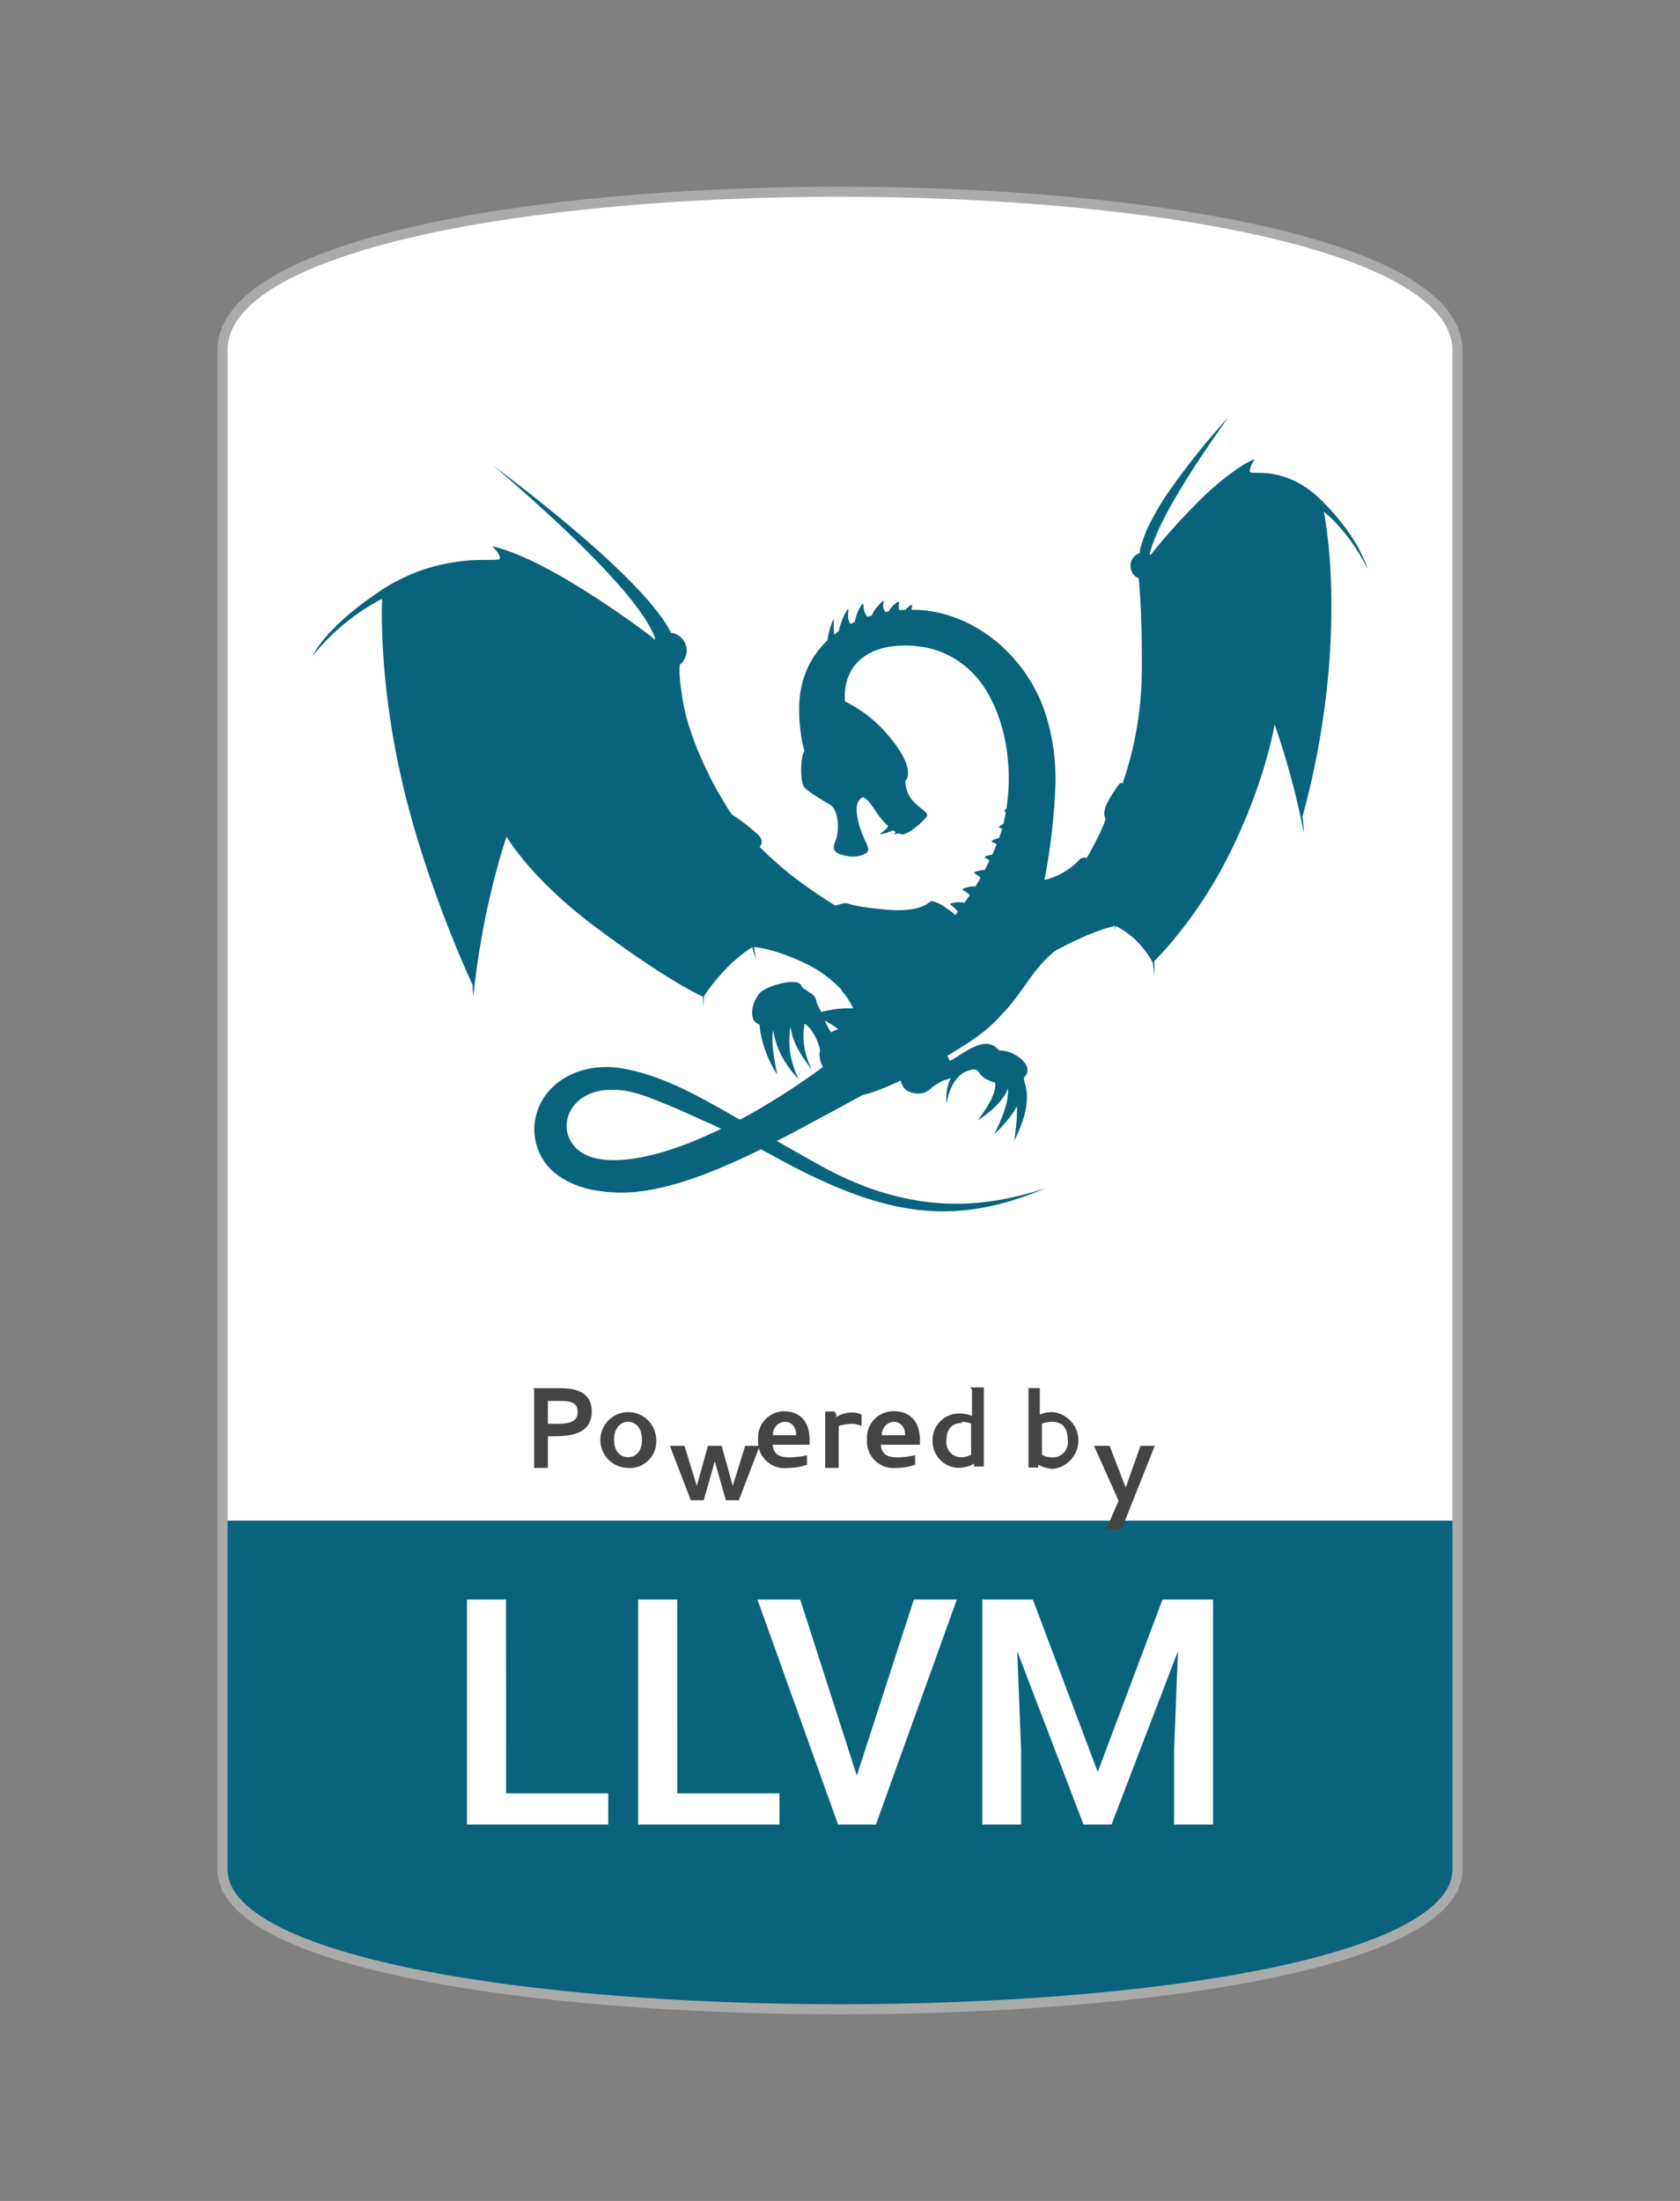 <?xml version="1.0" encoding="UTF-8" standalone="no"?>
<!-- Created with Inkscape (http://www.inkscape.org/) -->

<svg
   width="63.72"
   height="83.446"
   viewBox="0 0 16.859 22.078"
   version="1.1"
   id="svg1"
   xml:space="preserve"
   inkscape:version="1.4 (e7c3feb100, 2024-10-09)"
   sodipodi:docname="poweredby_llvm_clip.svg"
   inkscape:export-filename="../png/poweredby_llvm_clip.png"
   inkscape:export-xdpi="2000"
   inkscape:export-ydpi="2000"
   xmlns:inkscape="http://www.inkscape.org/namespaces/inkscape"
   xmlns:sodipodi="http://sodipodi.sourceforge.net/DTD/sodipodi-0.dtd"
   xmlns:xlink="http://www.w3.org/1999/xlink"
   xmlns="http://www.w3.org/2000/svg"
   xmlns:svg="http://www.w3.org/2000/svg"><rect x="0" y="0" width="16.859" height="22.078" fill="#808080" stroke="none"/><sodipodi:namedview
     id="namedview1"
     pagecolor="#ffffff"
     bordercolor="#000000"
     borderopacity="0.25"
     inkscape:showpageshadow="2"
     inkscape:pageopacity="0.0"
     inkscape:pagecheckerboard="0"
     inkscape:deskcolor="#d1d1d1"
     inkscape:document-units="mm"
     inkscape:zoom="6.4779395"
     inkscape:cx="15.205452"
     inkscape:cy="32.958011"
     inkscape:window-width="2194"
     inkscape:window-height="1158"
     inkscape:window-x="0"
     inkscape:window-y="0"
     inkscape:window-maximized="1"
     inkscape:current-layer="layer1" /><defs
     id="defs1"><linearGradient
       id="linear-gradient-34"
       x1="155.32"
       y1="560.59"
       x2="155.32"
       y2="560.43"
       xlink:href="#linear-gradient-13" /><linearGradient
       id="linear-gradient-13"
       x1="155.32"
       y1="562.58"
       x2="155.32"
       y2="562.42"
       gradientTransform="matrix(45.2,0,0,-212.17,-6849.43,119709.31)"
       gradientUnits="userSpaceOnUse"><stop
         offset="0"
         stop-color="#16b0ed"
         stop-opacity="0.8"
         id="stop76" /><stop
         offset="1"
         stop-color="#0f59b2"
         stop-opacity="0.84"
         id="stop77" /></linearGradient><linearGradient
       id="linear-gradient-35"
       x1="158.05"
       y1="560.59"
       x2="158.05"
       y2="560.43"
       xlink:href="#linear-gradient-14" /><linearGradient
       id="linear-gradient-14"
       x1="158.05"
       y1="562.58"
       x2="158.05"
       y2="562.42"
       gradientTransform="matrix(-46.13,0,0,-212.15,7480.38,119695.47)"
       gradientUnits="userSpaceOnUse"><stop
         offset="0"
         stop-color="#7db643"
         id="stop78" /><stop
         offset="1"
         stop-color="#367533"
         id="stop79" /></linearGradient><linearGradient
       id="linear-gradient-36"
       x1="155.08"
       y1="560.59"
       x2="155.08"
       y2="560.43"
       xlink:href="#linear-gradient-15" /><linearGradient
       id="linear-gradient-15"
       x1="155.08"
       y1="562.58"
       x2="155.08"
       y2="562.42"
       gradientTransform="matrix(150.45,0,0,-212.19,-23151.41,119720.44)"
       gradientUnits="userSpaceOnUse"><stop
         offset="0"
         stop-color="#88c649"
         stop-opacity="0.8"
         id="stop80" /><stop
         offset="1"
         stop-color="#439240"
         stop-opacity="0.84"
         id="stop81" /></linearGradient></defs><g
     inkscape:label="图层 1"
     inkscape:groupmode="layer"
     id="layer1"><g
       id="g3"
       inkscape:label="layout"><path
         id="use1"
         style="display:inline;fill:#ffffff;fill-opacity:1;stroke-width:0.476"
         class="cls-162"
         inkscape:label="bg"
         d="M 8.43,1.923 C 5.331,1.922 2.233,2.452 2.233,3.512 V 18.752 c 0,1.871 12.393,1.871 12.393,0 V 3.517 c 0,-1.062 -3.098,-1.594 -6.197,-1.594 z" /><path
         id="path1568"
         style="fill:#09637d;fill-opacity:1;stroke-width:0.265;stroke-dasharray:none"
         class="cls-162"
         d="m 2.233,15.254 v 3.498 c 0,1.871 12.393,1.871 12.393,0 v -3.498 z" /><path
         class="cls-28"
         d="M 14.626,3.517 V 18.752 c 0,1.871 -12.393,1.871 -12.393,0 V 3.512 c 0,-2.119 12.393,-2.119 12.393,0.005 z"
         id="path8"
         style="fill:none;fill-opacity:1;stroke:#aaaaaa;stroke-width:0.101px;stroke-linecap:round;stroke-linejoin:bevel" /></g><g
       id="g2"
       inkscape:label="poweredby"
       transform="translate(0.119)"><path
         class="cls-162"
         d="m 5.379,14.053 h 0.103 c 0.101,0 0.196,0 0.196,0.111 0,0.111 -0.108,0.119 -0.228,0.119 h -0.071 v -0.225 m -0.138,-0.127 v 0.794 h 0.138 v -0.318 h 0.064 c 0.169,0 0.376,-0.024 0.376,-0.249 0,-0.225 -0.22,-0.233 -0.323,-0.233 h -0.265"
         id="path1561"
         style="fill:#444444;stroke-width:0.265" /><path
         class="cls-162"
         d="m 6.183,14.725 a 0.265,0.265 0 0 0 0.283,-0.286 0.28,0.28 0 1 0 -0.283,0.286 m 0,-0.463 c 0.077,0 0.14,0.061 0.14,0.18 0,0.119 -0.061,0.175 -0.14,0.175 -0.079,0 -0.14,-0.061 -0.14,-0.175 0,-0.114 0.064,-0.18 0.14,-0.18"
         id="path1562"
         style="fill:#444444;stroke-width:0.265" /><polyline
         class="cls-162"
         points="172.68 807.88 172.26 809.4 171.79 807.88 171.24 807.88 172.03 809.94 172.52 809.94 172.94 808.47 173.36 809.94 173.85 809.94 174.64 807.88 174.09 807.88 173.62 809.4 173.2 807.88 172.68 807.88"
         id="polyline1562"
         style="fill:#444444"
         transform="matrix(0.265,0,0,0.265,-38.775,-199.585)" /><path
         class="cls-162"
         d="m 7.755,14.262 c 0.066,0 0.116,0.048 0.116,0.135 h -0.233 a 0.127,0.127 0 0 1 0.116,-0.135 m 0,-0.106 a 0.265,0.265 0 0 0 -0.265,0.286 0.265,0.265 0 0 0 0.299,0.283 0.574,0.574 0 0 0 0.191,-0.032 v -0.095 a 0.892,0.892 0 0 1 -0.172,0.021 c -0.101,0 -0.164,-0.026 -0.172,-0.127 h 0.37 v -0.05 c 0,-0.169 -0.082,-0.286 -0.265,-0.286"
         id="path1563"
         style="fill:#444444;stroke-width:0.265" /><path
         class="cls-162"
         d="m 8.276,14.196 -0.019,-0.037 h -0.095 v 0.566 h 0.135 v -0.421 a 0.489,0.489 0 0 1 0.127,-0.021 0.249,0.249 0 0 1 0.103,0.021 v 0 -0.114 a 0.212,0.212 0 0 0 -0.098,-0.021 0.312,0.312 0 0 0 -0.161,0.048"
         id="path1564"
         style="fill:#444444;stroke-width:0.265" /><path
         class="cls-162"
         d="m 8.848,14.262 c 0.066,0 0.116,0.048 0.116,0.135 h -0.233 a 0.127,0.127 0 0 1 0.116,-0.135 m 0,-0.106 a 0.265,0.265 0 0 0 -0.265,0.286 0.265,0.265 0 0 0 0.291,0.283 0.574,0.574 0 0 0 0.191,-0.032 v -0.095 a 0.894,0.894 0 0 1 -0.175,0.021 c -0.098,0 -0.161,-0.026 -0.169,-0.127 h 0.392 v -0.05 c 0,-0.169 -0.085,-0.286 -0.265,-0.286"
         id="path1565"
         style="fill:#444444;stroke-width:0.265" /><path
         class="cls-162"
         d="m 9.528,14.262 a 0.288,0.288 0 0 1 0.098,0.018 v 0.312 a 0.193,0.193 0 0 1 -0.095,0.026 0.148,0.148 0 0 1 -0.153,-0.159 c 0,-0.14 0.069,-0.185 0.159,-0.185 m 0.098,-0.336 v 0.265 a 0.333,0.333 0 0 0 -0.13,-0.024 0.265,0.265 0 0 0 -0.265,0.283 0.265,0.265 0 0 0 0.27,0.262 0.325,0.325 0 0 0 0.146,-0.042 v 0.029 h 0.098 v -0.794 h -0.138"
         id="path1566"
         style="fill:#444444;stroke-width:0.265" /><path
         class="cls-162"
         d="m 10.435,14.262 c 0.093,0 0.161,0.045 0.161,0.185 a 0.151,0.151 0 0 1 -0.164,0.172 0.201,0.201 0 0 1 -0.095,-0.026 v -0.312 a 0.288,0.288 0 0 1 0.098,-0.018 m -0.233,-0.336 v 0.794 h 0.098 v -0.029 a 0.325,0.325 0 0 0 0.146,0.042 0.286,0.286 0 0 0 0,-0.569 0.333,0.333 0 0 0 -0.13,0.024 v -0.265 h -0.135"
         id="path1567"
         style="fill:#444444;stroke-width:0.265" /><polyline
         class="cls-162"
         points="187.3 807.88 188.23 809.96 187.76 811.05 188.34 811.05 189.6 807.88 189.06 807.88 188.5 809.46 187.89 807.88 187.3 807.88"
         id="polyline1567"
         style="fill:#444444"
         transform="matrix(0.265,0,0,0.265,-38.775,-199.585)" /></g><path
       style="font-weight:500;font-size:3.175px;font-family:Roboto;-inkscape-font-specification:'Roboto Semi-Light';text-align:center;text-anchor:middle;fill:#ffffff;stroke-width:0.265"
       d="m 5.079,17.989 h 1.025 v 0.313 H 4.686 v -2.257 h 0.392 z m 1.718,0 h 1.025 v 0.313 H 6.404 V 16.045 H 6.796 Z M 8.598,17.811 9.171,16.045 H 9.602 L 8.79,18.302 H 8.41 L 7.601,16.045 h 0.429 z m 1.767,-1.766 0.651,1.73 0.65,-1.73 h 0.507 v 2.257 h -0.391 v -0.744 l 0.039,-0.995 -0.667,1.739 h -0.281 l -0.665,-1.738 0.039,0.994 v 0.744 H 9.857 v -2.257 z"
       id="text2"
       inkscape:label="llvm-text"
       aria-label="LLVM" /><path
       d="m 12.323,4.19 -0.038,0.042 a 7.164,7.164 0 0 0 -0.525,0.656 2.546,2.546 0 0 0 -0.197,0.317 1.27,1.27 0 0 0 -0.11,0.263 0.219,0.219 0 0 0 -0.015,0.078 v 0.002 a 0.131,0.131 0 0 0 -0.093,0.128 0.132,0.132 0 0 0 0.082,0.125 c 0.017,0.164 0.035,0.504 0.031,0.97 l -0.002,0.063 a 3.528,3.528 0 0 1 -0.191,1.026 c -0.007,-0.004 -0.013,-0.006 -0.018,-0.006 -0.013,0.001 -0.048,0.053 -0.084,0.111 -0.026,0.04 -0.052,0.086 -0.068,0.128 a 0.163,0.163 0 0 0 -0.013,0.062 0.11,0.11 0 0 0 0.004,0.039 c 0.004,0.016 0.01,0.026 0.01,0.026 a 3.014,3.014 0 0 1 -0.001,0.003 0.063,0.063 0 0 0 -0.012,0.03 l -0.005,0.013 A 3.014,3.014 0 0 1 10.967,8.496 l -0.034,0.063 a 3.014,3.014 0 0 1 -0.031,0.051 0.069,0.069 0 0 0 -0.01,-0.006 0.071,0.071 0 0 0 -0.05,0.011 c -0.021,0.015 -0.067,0.086 -0.22,0.162 a 0.61,0.61 0 0 1 -0.141,0.05 6.218,6.218 0 0 0 0.109,-0.913 2.237,2.237 0 0 0 -0.028,-0.466 c 0.001,-0.004 0.001,-0.007 0.001,-0.007 l -0.002,0.004 A 1.916,1.916 0 0 0 10.516,7.243 1.567,1.567 0 0 0 10.197,6.632 C 9.918,6.299 9.537,6.129 9.202,6.118 l -0.055,-8.82e-4 c 0,-0.004 0,-0.007 8.821e-4,-0.01 0.009,-0.043 0.011,-0.056 -0.038,-0.014 a 0.385,0.385 0 0 0 -0.025,0.024 1.317,1.317 0 0 0 -0.064,0.003 0.316,0.316 0 0 1 -0.001,-0.048 c 0.002,-0.034 0.011,-0.056 -0.038,-0.014 a 0.244,0.244 0 0 0 -0.063,0.074 c -0.022,0.004 -0.035,0.007 -0.035,0.007 l 0.02,-8.82e-4 -0.021,0.004 c -0.007,-0.019 -0.023,-0.046 -0.021,-0.071 0.004,-0.052 0.019,-0.062 -0.016,-0.029 -0.043,0.04 -0.089,0.1 -0.097,0.132 l -0.042,0.013 c -0.008,-0.008 -0.033,-0.031 -0.038,-0.079 -0.006,-0.049 -0.005,-0.073 -0.035,-0.022 a 0.503,0.503 0 0 0 -0.057,0.153 c -0.014,0.007 -0.028,0.013 -0.041,0.02 a 0.119,0.119 0 0 1 -0.025,-0.076 c -0.002,-0.064 0.018,-0.115 -0.03,-0.03 a 0.721,0.721 0 0 0 -0.064,0.179 0.706,0.706 0 0 0 -0.046,0.035 1.191,1.191 0 0 1 -0.004,-0.075 c -8.82e-4,-0.063 0.009,-0.131 -0.03,-0.011 A 0.808,0.808 0 0 0 8.303,6.424 C 8.125,6.594 8.017,6.828 8.02,7.117 v 0.003 a 1.508,1.508 0 0 0 0.006,0.146 c 0.009,0.105 0.025,0.193 0.047,0.267 -0.042,0.057 -0.045,0.304 -0.004,0.361 0.032,0.046 0.219,0.154 0.258,0.176 a 0.162,0.162 0 0 1 0.041,0.041 c 0.051,0.083 0.051,0.25 0.012,0.336 -0.047,0.105 0.047,0.126 0.126,0.141 0.078,0.016 0.183,-0.01 0.204,-0.052 0.021,-0.042 -0.068,-0.137 -0.105,-0.33 -0.037,-0.194 0.057,-0.209 0.057,-0.209 0,0 0.042,0.011 0.105,0.11 0.049,0.077 0.1,0.138 0.148,0.182 a 0.321,0.321 0 0 1 -0.089,0.076 c 0.053,0.002 0.106,-0.022 0.134,-0.038 a 0.34,0.34 0 0 0 0.031,0.02 0.448,0.448 0 0 1 -0.022,0.022 0.223,0.223 0 0 0 0.048,-0.01 0.13,0.13 0 0 0 0.037,0.01 c 0.068,0.005 0.251,-0.162 0.251,-0.194 0,-0.008 -0.007,-0.018 -0.017,-0.028 -0.019,-0.02 -0.053,-0.044 -0.091,-0.078 a 0.454,0.454 0 0 1 -0.049,-0.051 0.319,0.319 0 0 1 -0.062,-0.165 v -0.004 l -0.001,-0.014 c 0,0 0.003,-0.003 0.007,-0.009 v 0.002 l 0.002,-0.004 C 9.118,7.787 9.161,7.655 8.888,7.347 A 1.343,1.343 0 0 0 8.48,7.036 C 8.462,6.828 8.546,6.633 8.756,6.538 l -0.002,0.002 0.004,-0.003 c 0.1,-0.045 0.228,-0.068 0.387,-0.06 0.304,0.016 0.538,0.159 0.701,0.373 0.227,0.314 0.325,0.785 0.254,1.259 -0.03,0.029 -0.024,0.033 -0.006,0.034 a 2.036,2.036 0 0 1 -0.024,0.12 l -0.012,0.007 c -0.054,0.033 -0.031,0.032 0,0.041 l -0.003,0.009 a 1.755,1.755 0 0 1 -0.029,0.085 0.422,0.422 0 0 0 -0.038,0.013 c -0.06,0.023 -0.035,0.026 -0.005,0.04 l 0.019,0.01 a 2.478,2.478 0 0 1 -0.045,0.105 0.329,0.329 0 0 0 -0.035,0.007 c -0.063,0.016 -0.039,0.022 -0.011,0.04 a 0.229,0.229 0 0 1 0.018,0.012 2.991,2.991 0 0 1 -0.047,0.094 0.335,0.335 0 0 0 -0.067,0.011 c -0.062,0.016 -0.038,0.022 -0.01,0.04 0.015,0.009 0.026,0.018 0.035,0.026 a 3.537,3.537 0 0 1 -0.041,0.073 l -0.01,0.016 a 0.26,0.26 0 0 0 -0.091,0.011 c -0.063,0.016 -0.039,0.022 -0.011,0.04 a 0.295,0.295 0 0 1 0.046,0.035 3.797,3.797 0 0 1 -0.056,0.079 0.227,0.227 0 0 0 -0.101,-0.002 c -0.063,0.009 -0.041,0.018 -0.015,0.038 0.03,0.023 0.044,0.044 0.052,0.052 L 9.585,9.18 C 9.566,9.155 9.519,9.126 9.477,9.095 A 0.375,0.375 0 0 0 9.349,9.038 c -0.021,0 -0.088,0.118 -0.448,0.087 C 8.539,9.093 8.517,9.059 8.485,9.059 a 0.431,0.431 0 0 0 -0.101,0.026 l -0.015,-0.009 A 4.864,4.864 0 0 1 7.941,8.779 c -0.205,-0.163 -0.318,-0.285 -0.318,-0.285 0,0 0.06,-0.055 -0.021,-0.125 A 1.464,1.464 0 0 0 7.453,8.246 0.951,0.951 0 0 0 7.347,8.173 1.574,1.574 0 0 1 7.308,8.117 5.065,5.065 0 0 1 7.148,7.84 4.61,4.61 0 0 1 7.037,7.607 C 6.967,7.449 6.918,7.307 6.885,7.182 A 2.478,2.478 0 0 1 6.82,6.775 0.995,0.995 0 0 1 6.821,6.669 0.181,0.181 0 0 0 6.891,6.526 0.181,0.181 0 0 0 6.733,6.347 C 6.643,6.158 6.3,5.695 5.022,4.724 l -0.056,-0.043 0.002,0.002 -0.016,-0.012 C 6.254,5.787 6.509,6.222 6.575,6.404 a 0.181,0.181 0 0 0 -0.012,0.015 8.242,8.242 0 0 0 -0.008,-0.006 c 0.008,0 0.011,-0.002 0.011,-0.002 0,0 -0.296,-0.241 -0.788,-0.542 C 5.285,5.566 5.008,5.494 4.949,5.482 l -0.011,-0.003 c 0,0 0.091,0.084 0.077,0.126 -0.004,0.014 -0.074,0.01 -0.186,0.012 A 1.741,1.741 0 0 0 4.509,5.648 1.808,1.808 0 0 0 3.818,5.926 c -0.575,0.384 -0.68,0.655 -0.68,0.655 0,0 0.243,-0.339 0.697,-0.575 -0.006,0.149 -0.021,0.869 0.196,1.817 0.234,1.023 0.675,1.979 0.712,2.057 0.002,0.079 0.007,0.12 0.007,0.12 0,0 0.065,-0.789 0.333,-1.608 0.077,0.125 0.334,0.493 0.915,0.924 0.718,0.534 1.045,0.677 1.058,0.683 4.41e-4,0.069 0.002,0.106 0.002,0.106 0,0 0.002,-0.044 0.008,-0.116 A 2.068,2.068 0 0 1 7.31,9.693 1.579,1.579 0 0 1 7.548,9.501 c 0.014,0.049 0.028,0.09 0.041,0.122 -0.009,-0.043 -0.016,-0.084 -0.023,-0.124 0.047,0.004 0.237,0.029 0.532,0.173 0.151,0.074 0.269,0.174 0.352,0.262 a 0.074,0.074 0 0 0 -0.006,0.003 c 0,0 0.054,0.049 0.119,0.178 a 1.065,1.065 0 0 0 -0.322,0.037 1.285,1.285 0 0 0 -0.043,-0.084 0.213,0.213 0 0 0 -0.017,-0.059 c -0.012,-0.027 -0.042,-0.044 -0.072,-0.062 a 0.175,0.175 0 0 0 -0.046,-0.032 0.099,0.099 0 0 1 -0.024,-0.032 c -0.037,-0.081 -0.352,0.005 -0.415,0.079 -0.077,0.09 -0.092,0.205 -0.062,0.268 0.009,0.02 0.031,0.036 0.061,0.049 8.82e-4,0.097 0.06,0.331 0.178,0.5 a 2.189,2.189 0 0 1 -0.048,-0.294 c -0.004,-0.071 0,-0.121 0.007,-0.154 0.021,0.145 0.077,0.302 0.254,0.496 -0.109,-0.238 -0.097,-0.38 -0.086,-0.504 l 0.004,-0.019 0.002,-4.4e-4 c 0.016,0.116 0.063,0.235 0.213,0.425 a 0.182,0.182 0 0 1 -0.006,-0.012 l 0.006,0.009 a 0.717,0.717 0 0 1 -0.074,-0.454 l 0.004,-8.85e-4 c 0.02,0.013 0.04,0.031 0.059,0.056 0.056,0.076 0.083,0.154 0.093,0.207 a 0.233,0.233 0 0 0 0.03,0.169 8.083,8.083 0 0 1 -0.317,0.221 c -0.101,0.066 -0.216,0.138 -0.334,0.207 -0.062,0.035 -0.123,0.07 -0.183,0.101 l -0.06,-0.034 h 8.82e-4 l -0.004,-0.002 c -0.428,-0.246 -0.745,-0.411 -1.11,-0.477 -0.41,-0.073 -0.788,0.125 -0.874,0.477 a 0.566,0.566 0 0 0 0.243,0.609 l 0.005,0.004 c 0.006,0.004 0.011,0.007 0.018,0.011 l 0.026,0.016 h 8.818e-4 a 0.926,0.926 0 0 0 0.304,0.105 l 0.012,0.002 h 0.003 a 1.543,1.543 0 0 0 0.182,0.019 c 0.43,0.021 0.951,-0.18 1.465,-0.433 0.044,0.024 0.089,0.048 0.135,0.073 1.123,0.619 1.807,0.699 2.714,0.321 -0.221,0.067 -0.533,0.157 -0.923,0.152 a 0.022,0.022 0 0 0 -0.009,-0.003 v 0.003 a 2.408,2.408 0 0 1 -0.285,-0.022 l -0.013,-0.002 v -0.001 a 0.118,0.118 0 0 0 -4.368e-4,9.8e-4 A 2.756,2.756 0 0 1 8.569,11.856 3.436,3.436 0 0 1 8.24,11.696 25.164,25.164 0 0 1 7.797,11.445 c 0.153,-0.079 0.305,-0.16 0.452,-0.24 0.157,-0.083 0.296,-0.16 0.405,-0.22 l 0.004,-0.002 h 0.003 c 0,0 0.037,-0.008 0.071,-0.019 0.075,-0.023 0.181,-0.066 0.306,-0.125 0.012,0.052 0.042,0.095 0.086,0.112 0.104,0.04 0.179,0.012 0.23,-0.045 l 0.008,-0.004 0.021,-0.016 c 0.022,-0.013 0.047,-0.03 0.069,-0.04 a 0.503,0.503 0 0 1 0.023,-0.01 c 0.018,-0.004 0.034,-0.01 0.051,-0.016 l 0.015,-0.004 c -0.064,0.131 -0.04,0.256 -0.04,0.256 0.019,-0.163 0.097,-0.268 0.173,-0.315 0.028,-0.012 0.057,-0.022 0.088,-0.03 0.028,0 0.051,0.01 0.063,0.031 0.031,0.053 0.096,0.086 0.161,0.1 0.011,0.066 -0.02,0.178 -0.176,0.382 l 0.04,-0.027 0.002,-0.001 0.032,-0.023 c 0.063,-0.048 0.111,-0.093 0.147,-0.135 a 0.428,0.428 0 0 0 0.084,-0.135 c 0.006,0.088 -0.019,0.224 -0.137,0.457 0,0 0.14,-0.122 0.227,-0.278 0.003,0.084 -0.004,0.195 -0.028,0.346 0.152,-0.297 0.143,-0.478 0.105,-0.585 l -0.004,-0.016 a 0.191,0.191 0 0 0 -0.004,-0.029 l 0.019,-0.025 c 0.052,-0.073 -0.021,-0.152 -0.068,-0.183 -0.026,-0.018 -0.088,-0.068 -0.2,-0.069 -0.099,-0.119 -0.225,-0.066 -0.422,0.064 a 0.572,0.572 0 0 1 -0.073,0.041 0.32,0.32 0 0 0 -0.024,-0.051 c 0.071,-0.042 0.144,-0.088 0.218,-0.136 0.14,-0.091 0.244,-0.183 0.321,-0.271 0.225,-0.228 0.304,-0.45 0.534,-0.638 h -0.006 l 0.026,-0.014 c 0.377,-0.202 0.576,-0.241 0.59,-0.244 l -0.001,0.056 0.008,-0.055 a 0.792,0.792 0 0 1 0.212,0.152 0.935,0.935 0 0 1 0.16,0.215 l 0.019,0.132 c 0,0 0,-0.051 -0.004,-0.146 0.067,-0.067 0.45,-0.46 0.76,-1.087 0.306,-0.619 0.416,-1.113 0.448,-1.289 a 8.02,8.02 0 0 1 0.293,1.087 c 0,0 -8.82e-4,-0.059 -0.013,-0.165 0.042,-0.148 0.227,-0.825 0.276,-1.656 0.044,-0.741 -0.029,-1.226 -0.062,-1.399 0.286,0.236 0.439,0.576 0.439,0.576 0,0 -0.018,-0.072 -0.083,-0.193 l 0.009,0.012 c 0,0 -0.104,-0.201 -0.284,-0.399 A 2.844,2.844 0 0 0 13.294,5.053 C 13.104,4.85 12.918,4.781 12.778,4.756 a 0.692,0.692 0 0 0 -0.136,-0.013 h -0.008 c -0.055,-0.001 -0.088,8.82e-4 -0.091,-0.011 -0.009,-0.042 0.049,-0.126 0.049,-0.126 0,0 -0.078,0.02 -0.244,0.146 -0.101,0.074 -0.229,0.181 -0.376,0.335 a 6.036,6.036 0 0 0 -0.392,0.438 l -0.033,0.042 a 0.09,0.09 0 0 0 -0.01,-0.007 c 0.033,-0.146 0.16,-0.493 0.788,-1.372 z M 8.394,9.09 a 0.155,0.155 0 0 1 0.005,0.003 z M 8.278,10.239 c 0.039,0.019 0.084,0.047 0.134,0.086 h -0.002 a 0.213,0.213 0 0 0 -0.068,0.031 0.422,0.422 0 0 1 -0.056,-0.099 z m -2.141,0.692 c 0.058,0 0.122,0.006 0.19,0.021 l 0.009,0.002 0.007,0.002 c 0.049,0.012 0.098,0.027 0.149,0.045 l 0.025,0.009 c 0.084,0.033 0.174,0.069 0.269,0.109 0.141,0.062 0.273,0.122 0.37,0.165 l 0.081,0.039 c -0.097,0.047 -0.187,0.086 -0.254,0.115 C 6.536,11.623 6.176,11.675 5.952,11.612 5.536,11.493 5.617,10.934 6.137,10.932 Z"
       id="path1-5"
       style="display:inline;fill:#09637d;fill-opacity:1;stroke:none;stroke-width:0.441" /></g></svg>
